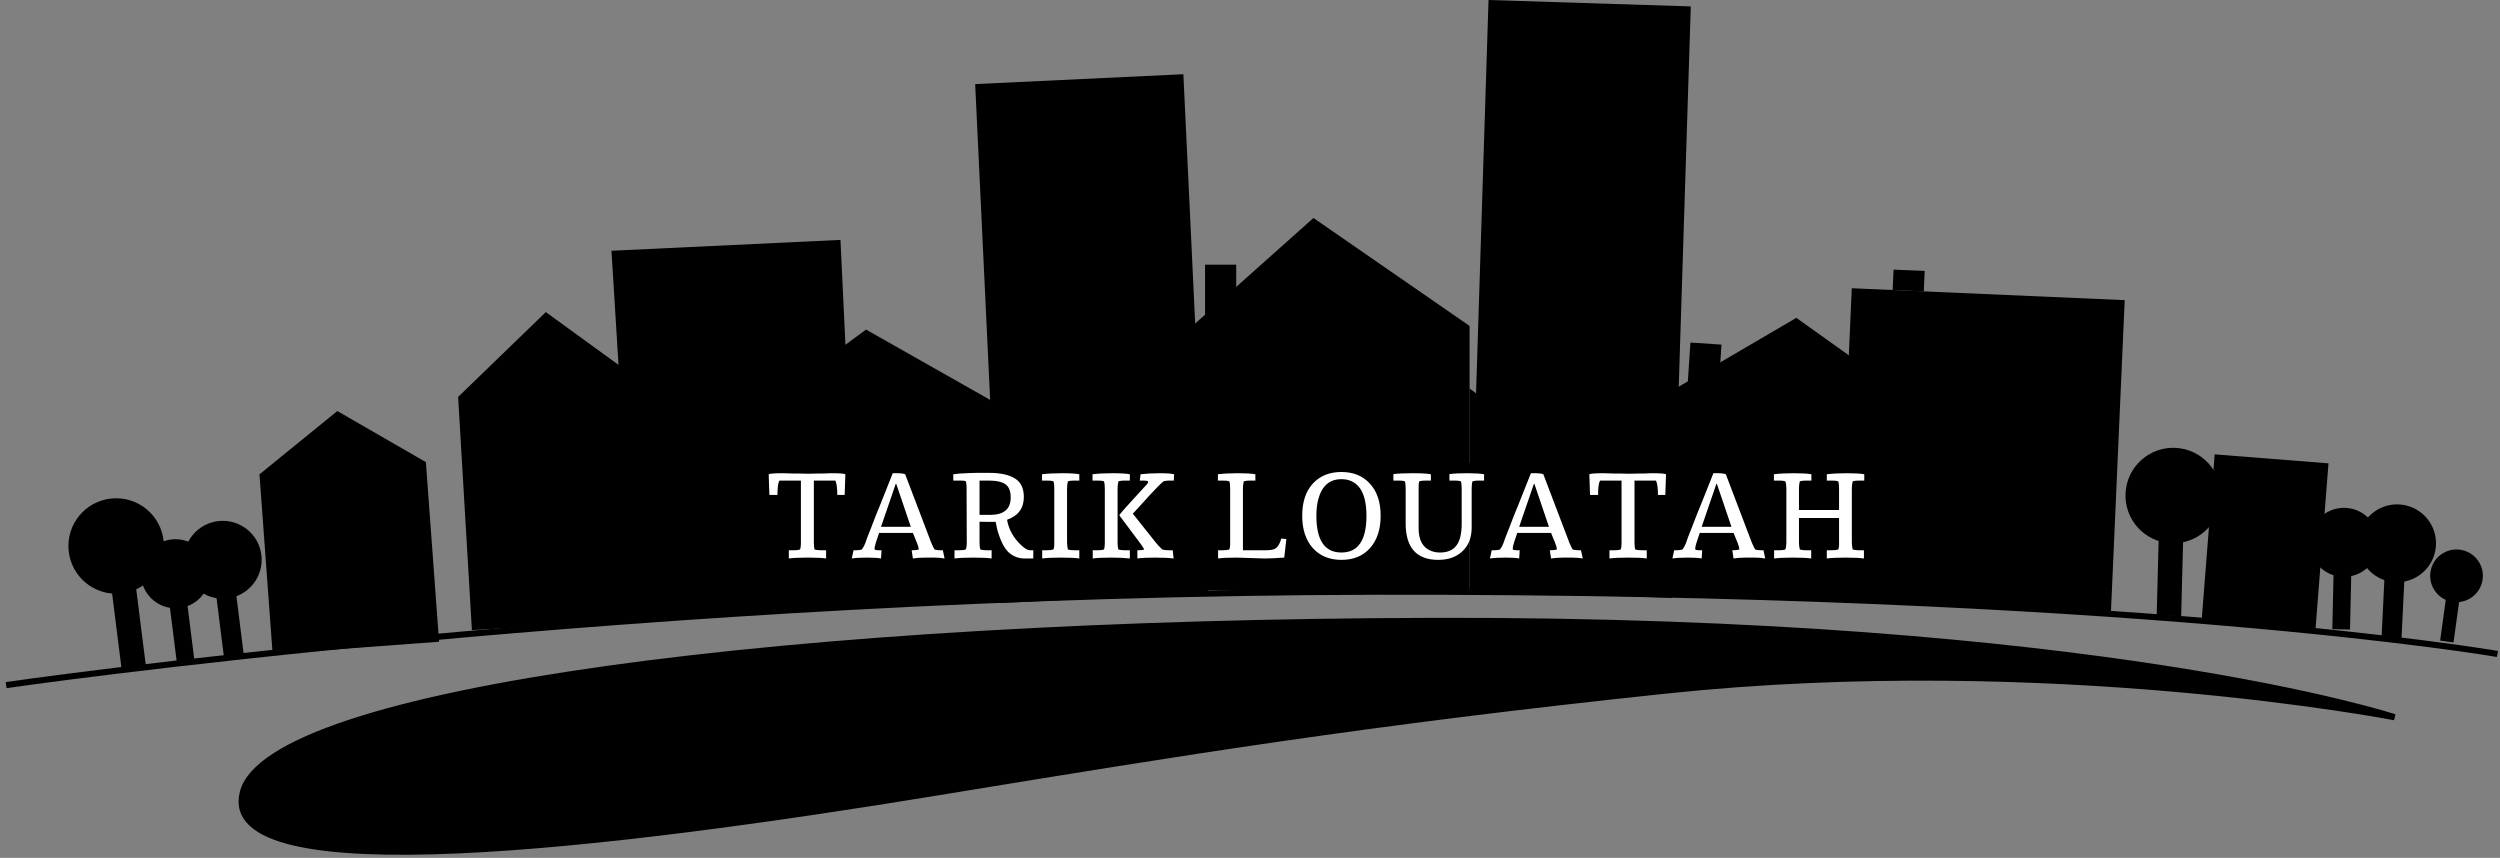 <svg width="408" height="140" viewBox="0 0 408 140" fill="none" xmlns="http://www.w3.org/2000/svg">
<rect x="0" y="0" width="408" height="140" fill="#808080" stroke="none"/>
<path d="M99.791 40.923L137.173 39.151L137.163 39.152L139.986 98.726L103.5 101L99.791 40.923Z" fill="black"/>
<path d="M42.345 77.416L55.054 67.08L69.505 75.422L71.657 104.735L44.497 106.729L42.345 77.416Z" fill="black"/>
<path d="M74.766 64.78L89.076 50.933L105.635 62.956L107.884 101.006L77.014 102.831L74.766 64.78Z" fill="black"/>
<path d="M118.942 70.237L141.336 53.787L165.513 67.485L167.294 97.633L120.723 100.385L118.942 70.237Z" fill="black"/>
<path d="M201.749 48.281L196.667 52.093L196.667 48.281L196.667 43.199L201.749 43.199L201.749 48.281Z" fill="black"/>
<path d="M280.699 60.009L275.442 62.503L275.628 59.675L275.876 55.905L280.947 56.239L280.699 60.009Z" fill="black"/>
<path d="M302.208 47.041L346.762 48.984L346.75 48.983L344.5 100L300 97.668L302.208 47.041Z" fill="black"/>
<path d="M313.965 47.553L308.883 47.332L309.028 44L314.105 44.224L313.965 47.553Z" fill="black"/>
<path d="M125.593 66.069L120.569 69.957L120.511 66.146L120.433 61.065L125.515 60.987L125.593 66.069Z" fill="black"/>
<path d="M159.149 13.723L193.135 12.112L193.126 12.113L197.138 96.799L163.162 98.409L159.149 13.723Z" fill="black"/>
<path d="M242.927 0.001L275.946 1.047L275.937 1.048L272.876 97.561L239.867 96.514L242.927 0.001Z" fill="black"/>
<path d="M361.435 74.153L380.012 75.618L380.011 75.611L377.876 102.824L359.299 101.366L361.435 74.153Z" fill="black"/>
<path d="M191.585 55.888L214.357 35.576L239.836 53.195L239.836 96.563L191.773 96.297L191.585 55.888Z" fill="black"/>
<path d="M239.833 63.4L255.113 74.847L255.081 96.563H239.836L239.833 63.4Z" fill="black"/>
<path d="M269.179 65.908L293.161 51.873L315.783 68.008L314.424 98.178L268.5 97L269.179 65.908Z" fill="black"/>
<path d="M407.581 106.727C407.581 106.727 347.997 96.344 224.619 96.565C104.211 96.78 1 111.809 1 111.809" stroke="black"/>
<path d="M234.438 101.33C342.586 101.102 390.796 117.053 390.796 117.053C390.796 117.053 334.493 106.108 271.999 112.685C222.927 117.85 192.182 122.891 154.846 129.012L153.201 129.282C99.917 138.017 35.277 145.878 39.645 129.282C44.012 112.685 128.892 101.552 234.438 101.33Z" fill="black" stroke="black"/>
<path d="M35.082 95.571L38.314 95.165L39.809 107.059L36.577 107.465L35.082 95.571Z" fill="black"/>
<circle cx="36.353" cy="91.353" r="6.353" fill="black"/>
<path d="M27.508 97.375L30.374 97.015L31.7 107.564L28.834 107.924L27.508 97.375Z" fill="black"/>
<circle cx="28.634" cy="93.634" r="5.634" fill="black"/>
<path d="M18 94.498L21.962 94L23.796 108.585L19.833 109.083L18 94.498Z" fill="black"/>
<circle cx="18.955" cy="89.106" r="7.79" fill="black"/>
<path d="M389.226 92.605L392.479 92.761L391.902 104.735L388.649 104.579L389.226 92.605Z" fill="black"/>
<circle cx="391.204" cy="88.668" r="6.353" transform="rotate(9.921 391.204 88.668)" fill="black"/>
<path d="M380.875 92.047L383.763 92.112L383.521 102.742L380.634 102.676L380.875 92.047Z" fill="black"/>
<circle cx="382.54" cy="88.512" r="5.634" transform="rotate(8.467 382.54 88.512)" fill="black"/>
<path d="M399.337 96.509L401.52 96.81L400.414 104.848L398.23 104.547L399.337 96.509Z" fill="black"/>
<circle cx="400.906" cy="93.974" r="4.3" transform="rotate(15 400.906 93.974)" fill="black"/>
<path d="M352.353 85.751L356.345 85.854L355.966 100.55L351.974 100.447L352.353 85.751Z" fill="black"/>
<circle cx="354.67" cy="80.872" r="7.79" transform="rotate(8.642 354.67 80.872)" fill="black"/>
<path d="M241.358 84.515L244.5 84.596L244.202 96.161L241.06 96.08L241.358 84.515Z" fill="black"/>
<circle cx="243.181" cy="80.675" r="6.131" transform="rotate(8.642 243.181 80.675)" fill="black"/>
<path d="M250.908 91.36L252.5 91.422L252.439 96.695L250.847 96.633L250.908 91.36Z" fill="black"/>
<ellipse cx="251.802" cy="89.624" rx="3.113" ry="2.789" transform="rotate(8.642 251.802 89.624)" fill="black"/>
<path d="M142.515 77.937L142.433 80.346H141.576C141.576 79.584 141.501 79.026 141.351 78.672H138.841V85.876C138.841 86.216 138.868 86.495 138.923 86.713C139.141 86.767 139.385 86.795 139.658 86.795H140.27V87.754C139.834 87.686 139.127 87.652 138.147 87.652C137.168 87.652 136.426 87.686 135.923 87.754V86.795H136.535C136.807 86.795 137.039 86.767 137.229 86.713C137.297 86.536 137.331 86.298 137.331 85.999V78.672H134.821C134.671 78.944 134.596 79.502 134.596 80.346H133.658L133.576 77.937C133.739 77.856 134.277 77.815 135.188 77.815L136.637 77.856H137.29L138.168 77.876L139.168 77.856C139.358 77.856 139.549 77.856 139.739 77.856L140.882 77.815C141.807 77.815 142.351 77.856 142.515 77.937ZM148.385 79.06L146.671 84.06H150.14L148.447 79.06H148.385ZM146.671 87.754C146.345 87.686 145.8 87.652 145.038 87.652C144.276 87.652 143.685 87.686 143.263 87.754L143.467 86.795H143.773C144.018 86.795 144.236 86.767 144.426 86.713C144.617 86.454 144.746 86.223 144.814 86.019C144.896 85.801 144.991 85.536 145.1 85.223C145.222 84.91 145.365 84.55 145.528 84.141C145.691 83.733 145.862 83.291 146.038 82.815C146.229 82.339 146.419 81.869 146.61 81.407L148.038 77.815H148.671C148.998 77.815 149.27 77.856 149.487 77.937L152.508 85.876C152.671 86.271 152.807 86.55 152.916 86.713C153.134 86.767 153.351 86.795 153.569 86.795H153.875L154.079 87.754C153.698 87.686 153.283 87.652 152.834 87.652H151.875C151.29 87.652 150.793 87.686 150.385 87.754L150.242 86.795H150.365C150.61 86.795 150.841 86.767 151.059 86.713C151.059 86.509 150.991 86.244 150.855 85.917L150.385 84.774H146.447L146.079 85.876C145.97 86.203 145.916 86.461 145.916 86.652C145.916 86.747 146.086 86.795 146.426 86.795H146.732L146.671 87.754ZM159.38 82.672C160.985 82.672 161.788 81.999 161.788 80.652C161.788 79.917 161.591 79.407 161.196 79.121C160.802 78.822 160.142 78.672 159.217 78.672H158.156V82.672C158.564 82.672 158.972 82.672 159.38 82.672ZM159.564 87.754C159.115 87.686 158.407 87.652 157.441 87.652C156.475 87.652 155.741 87.686 155.237 87.754V86.795H155.849C156.121 86.795 156.353 86.767 156.543 86.713C156.625 86.536 156.666 86.271 156.666 85.917L156.645 79.489C156.645 79.162 156.611 78.91 156.543 78.733C156.407 78.692 156.196 78.672 155.911 78.672H155.094V77.937C155.244 77.924 155.421 77.903 155.625 77.876C155.829 77.849 156.047 77.835 156.278 77.835C156.523 77.822 156.768 77.808 157.013 77.795C157.271 77.781 157.57 77.774 157.911 77.774H159.258C160.577 77.774 161.584 77.992 162.278 78.427C162.972 78.849 163.319 79.57 163.319 80.591C163.319 81.897 162.666 82.781 161.36 83.244C161.564 84.4 162.135 85.407 163.074 86.264C163.455 86.618 163.781 86.795 164.053 86.795H164.421V87.754H163.4C162.652 87.754 162.006 87.489 161.462 86.958C161.081 86.563 160.754 85.978 160.482 85.203C160.36 84.876 160.264 84.57 160.196 84.284C160.142 83.985 160.087 83.72 160.033 83.489C159.72 83.489 159.407 83.489 159.094 83.489C158.781 83.489 158.468 83.482 158.156 83.468V85.876C158.156 86.257 158.19 86.536 158.258 86.713C158.475 86.767 158.707 86.795 158.951 86.795H159.564V87.754ZM169.785 87.754C169.35 87.686 168.642 87.652 167.663 87.652C166.697 87.652 165.962 87.686 165.458 87.754V86.795H166.05C166.309 86.795 166.547 86.767 166.765 86.713C166.846 86.509 166.88 86.244 166.867 85.917V79.529C166.867 79.189 166.833 78.931 166.765 78.754C166.615 78.699 166.377 78.672 166.05 78.672H165.438V77.937C166.064 77.856 166.839 77.815 167.765 77.815C168.703 77.815 169.377 77.856 169.785 77.937V78.672H169.173C168.887 78.672 168.649 78.699 168.458 78.754C168.39 79.026 168.356 79.284 168.356 79.529V85.876C168.356 86.162 168.39 86.441 168.458 86.713C168.676 86.767 168.914 86.795 169.173 86.795H169.785V87.754ZM171.329 77.937C171.955 77.856 172.73 77.815 173.655 77.815C174.594 77.815 175.267 77.856 175.676 77.937V78.672H175.063C174.778 78.672 174.54 78.699 174.349 78.754C174.281 79.026 174.247 79.298 174.247 79.57V85.917C174.247 86.257 174.281 86.522 174.349 86.713C174.567 86.767 174.805 86.795 175.063 86.795H175.676V87.754C175.063 87.686 174.335 87.652 173.492 87.652C172.526 87.652 171.812 87.686 171.349 87.754V86.795H171.961C172.233 86.795 172.465 86.767 172.655 86.713C172.723 86.536 172.757 86.298 172.757 85.999V79.57C172.757 79.203 172.723 78.931 172.655 78.754C172.506 78.699 172.267 78.672 171.941 78.672H171.329V77.937ZM176.92 77.937C177.601 77.856 178.342 77.815 179.145 77.815C179.961 77.815 180.526 77.856 180.839 77.937L180.798 78.672H180.247C180.043 78.672 179.832 78.699 179.614 78.754C179.247 79.053 178.703 79.597 177.982 80.386C177.274 81.175 176.805 81.693 176.574 81.937C176.342 82.182 176.159 82.38 176.023 82.529L178.716 85.917C178.92 86.175 179.172 86.441 179.472 86.713C179.689 86.767 179.914 86.795 180.145 86.795H180.676L180.778 87.754C180.233 87.686 179.506 87.652 178.594 87.652C177.696 87.652 177.016 87.686 176.553 87.754V86.795H176.676C176.989 86.795 177.213 86.767 177.349 86.713C177.295 86.563 177.125 86.298 176.839 85.917L174.716 83.08C174.676 83.04 174.642 82.999 174.614 82.958C174.587 82.903 174.533 82.815 174.451 82.693C174.519 82.597 174.635 82.454 174.798 82.264C174.975 82.073 175.131 81.897 175.267 81.733C175.417 81.556 175.682 81.264 176.063 80.856C176.444 80.434 176.798 80.046 177.125 79.692C177.574 79.244 177.798 78.972 177.798 78.876V78.754C177.689 78.699 177.499 78.672 177.227 78.672H176.839L176.92 77.937ZM191.371 87.754L188.105 87.652C187.139 87.652 186.425 87.686 185.962 87.754V86.795H186.554C186.813 86.795 187.051 86.767 187.268 86.713C187.35 86.509 187.384 86.244 187.371 85.917V79.57C187.371 79.203 187.336 78.931 187.268 78.754C187.119 78.699 186.881 78.672 186.554 78.672H185.942V77.937C186.568 77.856 187.343 77.815 188.268 77.815C189.207 77.815 189.888 77.856 190.309 77.937V78.672H189.677C189.418 78.672 189.18 78.699 188.962 78.754C188.894 79.026 188.86 79.298 188.86 79.57V86.795H191.473C192.003 86.795 192.371 86.74 192.575 86.631C192.915 86.454 193.166 86.053 193.33 85.427L193.922 85.489L193.677 87.652C192.683 87.72 191.915 87.754 191.371 87.754ZM197.422 82.795C197.422 85.638 198.395 87.06 200.34 87.06C202.286 87.06 203.259 85.631 203.259 82.774C203.259 81.359 203.007 80.291 202.504 79.57C201.987 78.863 201.265 78.509 200.34 78.509C198.939 78.509 198.034 79.312 197.626 80.917C197.49 81.448 197.422 82.073 197.422 82.795ZM203.667 79.04C204.497 79.937 204.912 81.182 204.912 82.774C204.912 84.352 204.504 85.604 203.687 86.529C202.871 87.454 201.755 87.917 200.34 87.917C198.939 87.917 197.823 87.454 196.993 86.529C196.177 85.604 195.769 84.352 195.769 82.774C195.769 81.182 196.177 79.937 196.993 79.04C197.823 78.128 198.939 77.672 200.34 77.672C201.742 77.672 202.85 78.128 203.667 79.04ZM212.931 77.917C213.435 77.849 214.128 77.815 215.013 77.815C215.911 77.815 216.564 77.856 216.972 77.937V78.672H216.339C216.054 78.672 215.816 78.699 215.625 78.754C215.557 78.931 215.523 79.203 215.523 79.57V84.121C215.523 85.318 215.162 86.25 214.441 86.917C213.734 87.584 212.795 87.917 211.625 87.917C209.094 87.917 207.829 86.495 207.829 83.652V79.57C207.829 79.203 207.795 78.931 207.727 78.754C207.577 78.699 207.346 78.672 207.033 78.672H206.401V77.917C206.918 77.849 207.673 77.815 208.666 77.815C209.659 77.815 210.36 77.856 210.768 77.937V78.672H210.135C209.877 78.672 209.639 78.699 209.421 78.754C209.353 78.944 209.326 79.216 209.339 79.57V84.223C209.339 85.624 209.829 86.509 210.809 86.876C211.108 86.999 211.448 87.06 211.829 87.06C212.7 87.06 213.339 86.788 213.747 86.244C214.156 85.699 214.36 84.856 214.36 83.713V79.57C214.36 79.203 214.326 78.931 214.258 78.754C214.108 78.699 213.87 78.672 213.543 78.672H212.931V77.917ZM222.776 79.06L221.062 84.06H224.531L222.837 79.06H222.776ZM221.062 87.754C220.735 87.686 220.191 87.652 219.429 87.652C218.667 87.652 218.075 87.686 217.654 87.754L217.858 86.795H218.164C218.409 86.795 218.626 86.767 218.817 86.713C219.007 86.454 219.136 86.223 219.205 86.019C219.286 85.801 219.381 85.536 219.49 85.223C219.613 84.91 219.756 84.55 219.919 84.141C220.082 83.733 220.252 83.291 220.429 82.815C220.619 82.339 220.81 81.869 221 81.407L222.429 77.815H223.062C223.388 77.815 223.66 77.856 223.878 77.937L226.898 85.876C227.062 86.271 227.198 86.55 227.307 86.713C227.524 86.767 227.742 86.795 227.96 86.795H228.266L228.47 87.754C228.089 87.686 227.674 87.652 227.225 87.652H226.266C225.681 87.652 225.184 87.686 224.776 87.754L224.633 86.795H224.756C225 86.795 225.232 86.767 225.449 86.713C225.449 86.509 225.381 86.244 225.245 85.917L224.776 84.774H220.837L220.47 85.876C220.361 86.203 220.307 86.461 220.307 86.652C220.307 86.747 220.477 86.795 220.817 86.795H221.123L221.062 87.754ZM238.179 77.937L238.097 80.346H237.24C237.24 79.584 237.165 79.026 237.016 78.672H234.505V85.876C234.505 86.216 234.533 86.495 234.587 86.713C234.805 86.767 235.05 86.795 235.322 86.795H235.934V87.754C235.499 87.686 234.791 87.652 233.811 87.652C232.832 87.652 232.09 87.686 231.587 87.754V86.795H232.199C232.471 86.795 232.703 86.767 232.893 86.713C232.961 86.536 232.995 86.298 232.995 85.999V78.672H230.485C230.335 78.944 230.26 79.502 230.26 80.346H229.322L229.24 77.937C229.403 77.856 229.941 77.815 230.852 77.815L232.301 77.856H232.954L233.832 77.876L234.832 77.856C235.022 77.856 235.213 77.856 235.403 77.856L236.546 77.815C237.471 77.815 238.016 77.856 238.179 77.937ZM244.049 79.06L242.335 84.06H245.804L244.111 79.06H244.049ZM242.335 87.754C242.009 87.686 241.464 87.652 240.702 87.652C239.941 87.652 239.349 87.686 238.927 87.754L239.131 86.795H239.437C239.682 86.795 239.9 86.767 240.09 86.713C240.281 86.454 240.41 86.223 240.478 86.019C240.56 85.801 240.655 85.536 240.764 85.223C240.886 84.91 241.029 84.55 241.192 84.141C241.356 83.733 241.526 83.291 241.702 82.815C241.893 82.339 242.083 81.869 242.274 81.407L243.702 77.815H244.335C244.662 77.815 244.934 77.856 245.151 77.937L248.172 85.876C248.335 86.271 248.471 86.55 248.58 86.713C248.798 86.767 249.015 86.795 249.233 86.795H249.539L249.743 87.754C249.362 87.686 248.947 87.652 248.498 87.652H247.539C246.954 87.652 246.458 87.686 246.049 87.754L245.907 86.795H246.029C246.274 86.795 246.505 86.767 246.723 86.713C246.723 86.509 246.655 86.244 246.519 85.917L246.049 84.774H242.111L241.743 85.876C241.634 86.203 241.58 86.461 241.58 86.652C241.58 86.747 241.75 86.795 242.09 86.795H242.396L242.335 87.754ZM261.248 87.754C260.786 87.686 260.078 87.652 259.126 87.652C258.173 87.652 257.439 87.686 256.922 87.754V86.795H257.534C257.82 86.795 258.058 86.767 258.248 86.713C258.33 86.536 258.364 86.271 258.35 85.917V83.04H253.677V85.876C253.677 86.162 253.711 86.441 253.779 86.713C253.996 86.767 254.235 86.795 254.493 86.795H255.105V87.754C254.643 87.686 253.928 87.652 252.962 87.652C251.996 87.652 251.269 87.686 250.779 87.754V86.795H251.391C251.663 86.795 251.894 86.767 252.085 86.713C252.166 86.509 252.207 86.244 252.207 85.917V79.57C252.207 79.244 252.166 78.972 252.085 78.754C251.935 78.699 251.697 78.672 251.371 78.672H250.758V77.937C251.384 77.856 252.153 77.815 253.064 77.815C253.99 77.815 254.677 77.856 255.126 77.937V78.672H254.493C254.235 78.672 253.996 78.699 253.779 78.754C253.711 79.026 253.677 79.298 253.677 79.57V82.101H258.35V79.57C258.35 79.203 258.316 78.931 258.248 78.754C258.098 78.699 257.86 78.672 257.534 78.672H256.922V77.937C257.547 77.856 258.323 77.815 259.248 77.815C260.187 77.815 260.867 77.856 261.289 77.937V78.672H260.656C260.398 78.672 260.16 78.699 259.942 78.754C259.874 79.026 259.84 79.298 259.84 79.57V85.876C259.84 86.162 259.874 86.441 259.942 86.713C260.16 86.767 260.391 86.795 260.636 86.795H261.248V87.754Z" fill="black"/>
<path d="M137.964 77.4L137.85 80.771H136.65C136.65 79.705 136.545 78.924 136.336 78.429H132.821V88.514C132.821 88.99 132.86 89.381 132.936 89.686C133.24 89.762 133.583 89.8 133.964 89.8H134.821V91.143C134.212 91.048 133.221 91 131.85 91C130.479 91 129.44 91.048 128.736 91.143V89.8H129.593C129.974 89.8 130.298 89.762 130.564 89.686C130.66 89.438 130.707 89.105 130.707 88.686V78.429H127.193C126.983 78.809 126.879 79.591 126.879 80.771H125.564L125.45 77.4C125.679 77.286 126.431 77.229 127.707 77.229L129.736 77.286H130.65L131.879 77.314L133.279 77.286C133.545 77.286 133.812 77.286 134.079 77.286L135.679 77.229C136.974 77.229 137.736 77.286 137.964 77.4ZM146.183 78.971L143.783 85.971H148.64L146.269 78.971H146.183ZM143.783 91.143C143.326 91.048 142.564 91 141.497 91C140.431 91 139.602 91.048 139.012 91.143L139.297 89.8H139.726C140.069 89.8 140.374 89.762 140.64 89.686C140.907 89.324 141.088 89 141.183 88.714C141.297 88.409 141.431 88.038 141.583 87.6C141.755 87.162 141.955 86.657 142.183 86.086C142.412 85.514 142.65 84.895 142.897 84.229C143.164 83.562 143.431 82.905 143.697 82.257L145.697 77.229H146.583C147.04 77.229 147.421 77.286 147.726 77.4L151.955 88.514C152.183 89.067 152.374 89.457 152.526 89.686C152.831 89.762 153.136 89.8 153.44 89.8H153.869L154.155 91.143C153.621 91.048 153.04 91 152.412 91H151.069C150.25 91 149.555 91.048 148.983 91.143L148.783 89.8H148.955C149.297 89.8 149.621 89.762 149.926 89.686C149.926 89.4 149.831 89.029 149.64 88.571L148.983 86.971H143.469L142.955 88.514C142.802 88.971 142.726 89.333 142.726 89.6C142.726 89.733 142.964 89.8 143.44 89.8H143.869L143.783 91.143ZM161.576 84.029C163.823 84.029 164.947 83.086 164.947 81.2C164.947 80.171 164.671 79.457 164.119 79.057C163.566 78.638 162.642 78.429 161.347 78.429H159.861V84.029C160.433 84.029 161.004 84.029 161.576 84.029ZM161.833 91.143C161.204 91.048 160.214 91 158.861 91C157.509 91 156.48 91.048 155.776 91.143V89.8H156.633C157.014 89.8 157.338 89.762 157.604 89.686C157.719 89.438 157.776 89.067 157.776 88.571L157.747 79.571C157.747 79.114 157.699 78.762 157.604 78.514C157.414 78.457 157.119 78.429 156.719 78.429H155.576V77.4C155.785 77.381 156.033 77.352 156.319 77.314C156.604 77.276 156.909 77.257 157.233 77.257C157.576 77.238 157.919 77.219 158.261 77.2C158.623 77.181 159.042 77.171 159.519 77.171H161.404C163.252 77.171 164.661 77.476 165.633 78.086C166.604 78.676 167.09 79.686 167.09 81.114C167.09 82.943 166.176 84.181 164.347 84.829C164.633 86.448 165.433 87.857 166.747 89.057C167.28 89.552 167.738 89.8 168.119 89.8H168.633V91.143H167.204C166.157 91.143 165.252 90.771 164.49 90.029C163.957 89.476 163.499 88.657 163.119 87.571C162.947 87.114 162.814 86.686 162.719 86.286C162.642 85.867 162.566 85.495 162.49 85.171C162.052 85.171 161.614 85.171 161.176 85.171C160.738 85.171 160.299 85.162 159.861 85.143V88.514C159.861 89.048 159.909 89.438 160.004 89.686C160.309 89.762 160.633 89.8 160.976 89.8H161.833V91.143ZM176.143 91.143C175.533 91.048 174.543 91 173.171 91C171.819 91 170.79 91.048 170.085 91.143V89.8H170.914C171.276 89.8 171.609 89.762 171.914 89.686C172.028 89.4 172.076 89.029 172.057 88.571V79.629C172.057 79.152 172.009 78.79 171.914 78.543C171.705 78.467 171.371 78.429 170.914 78.429H170.057V77.4C170.933 77.286 172.019 77.229 173.314 77.229C174.628 77.229 175.571 77.286 176.143 77.4V78.429H175.285C174.885 78.429 174.552 78.467 174.285 78.543C174.19 78.924 174.143 79.286 174.143 79.629V88.514C174.143 88.914 174.19 89.305 174.285 89.686C174.59 89.762 174.924 89.8 175.285 89.8H176.143V91.143ZM178.304 77.4C179.18 77.286 180.266 77.229 181.561 77.229C182.875 77.229 183.818 77.286 184.39 77.4V78.429H183.532C183.132 78.429 182.799 78.467 182.532 78.543C182.437 78.924 182.39 79.305 182.39 79.686V88.571C182.39 89.048 182.437 89.419 182.532 89.686C182.837 89.762 183.17 89.8 183.532 89.8H184.39V91.143C183.532 91.048 182.513 91 181.332 91C179.98 91 178.98 91.048 178.332 91.143V89.8H179.19C179.57 89.8 179.894 89.762 180.161 89.686C180.256 89.438 180.304 89.105 180.304 88.686V79.686C180.304 79.171 180.256 78.79 180.161 78.543C179.951 78.467 179.618 78.429 179.161 78.429H178.304V77.4ZM186.132 77.4C187.085 77.286 188.123 77.229 189.247 77.229C190.39 77.229 191.18 77.286 191.618 77.4L191.561 78.429H190.79C190.504 78.429 190.209 78.467 189.904 78.543C189.39 78.962 188.628 79.724 187.618 80.829C186.628 81.933 185.97 82.657 185.647 83C185.323 83.343 185.066 83.619 184.875 83.829L188.647 88.571C188.932 88.933 189.285 89.305 189.704 89.686C190.009 89.762 190.323 89.8 190.647 89.8H191.39L191.532 91.143C190.77 91.048 189.751 91 188.475 91C187.218 91 186.266 91.048 185.618 91.143V89.8H185.79C186.228 89.8 186.542 89.762 186.732 89.686C186.656 89.476 186.418 89.105 186.018 88.571L183.047 84.6C182.99 84.543 182.942 84.486 182.904 84.429C182.866 84.352 182.79 84.229 182.675 84.057C182.77 83.924 182.932 83.724 183.161 83.457C183.409 83.191 183.628 82.943 183.818 82.714C184.028 82.467 184.399 82.057 184.932 81.486C185.466 80.895 185.961 80.352 186.418 79.857C187.047 79.229 187.361 78.848 187.361 78.714V78.543C187.209 78.467 186.942 78.429 186.561 78.429H186.018L186.132 77.4ZM206.362 91.143L201.791 91C200.439 91 199.439 91.048 198.791 91.143V89.8H199.62C199.981 89.8 200.315 89.762 200.62 89.686C200.734 89.4 200.781 89.029 200.762 88.571V79.686C200.762 79.171 200.715 78.79 200.62 78.543C200.41 78.467 200.077 78.429 199.62 78.429H198.762V77.4C199.639 77.286 200.724 77.229 202.02 77.229C203.334 77.229 204.286 77.286 204.877 77.4V78.429H203.991C203.629 78.429 203.296 78.467 202.991 78.543C202.896 78.924 202.848 79.305 202.848 79.686V89.8H206.505C207.248 89.8 207.762 89.724 208.048 89.571C208.524 89.324 208.877 88.762 209.105 87.886L209.934 87.971L209.591 91C208.2 91.095 207.124 91.143 206.362 91.143ZM214.834 84.2C214.834 88.181 216.196 90.171 218.92 90.171C221.644 90.171 223.006 88.171 223.006 84.171C223.006 82.191 222.653 80.695 221.949 79.686C221.225 78.695 220.215 78.2 218.92 78.2C216.958 78.2 215.692 79.324 215.12 81.571C214.93 82.314 214.834 83.191 214.834 84.2ZM223.577 78.943C224.739 80.2 225.32 81.943 225.32 84.171C225.32 86.381 224.749 88.133 223.606 89.429C222.463 90.724 220.901 91.371 218.92 91.371C216.958 91.371 215.396 90.724 214.234 89.429C213.092 88.133 212.52 86.381 212.52 84.171C212.52 81.943 213.092 80.2 214.234 78.943C215.396 77.667 216.958 77.029 218.92 77.029C220.882 77.029 222.434 77.667 223.577 78.943ZM236.547 77.371C237.252 77.276 238.224 77.229 239.462 77.229C240.719 77.229 241.633 77.286 242.204 77.4V78.429H241.319C240.919 78.429 240.585 78.467 240.319 78.543C240.224 78.79 240.176 79.171 240.176 79.686V86.057C240.176 87.733 239.671 89.038 238.662 89.971C237.671 90.905 236.357 91.371 234.719 91.371C231.176 91.371 229.404 89.381 229.404 85.4V79.686C229.404 79.171 229.357 78.79 229.262 78.543C229.052 78.467 228.728 78.429 228.29 78.429H227.404V77.371C228.128 77.276 229.185 77.229 230.576 77.229C231.966 77.229 232.947 77.286 233.519 77.4V78.429H232.633C232.271 78.429 231.938 78.467 231.633 78.543C231.538 78.809 231.5 79.191 231.519 79.686V86.2C231.519 88.162 232.204 89.4 233.576 89.914C233.995 90.086 234.471 90.171 235.004 90.171C236.224 90.171 237.119 89.79 237.69 89.029C238.262 88.267 238.547 87.086 238.547 85.486V79.686C238.547 79.171 238.5 78.79 238.404 78.543C238.195 78.467 237.862 78.429 237.404 78.429H236.547V77.371ZM250.33 78.971L247.93 85.971H252.787L250.416 78.971H250.33ZM247.93 91.143C247.473 91.048 246.711 91 245.644 91C244.578 91 243.749 91.048 243.159 91.143L243.444 89.8H243.873C244.216 89.8 244.521 89.762 244.787 89.686C245.054 89.324 245.235 89 245.33 88.714C245.444 88.409 245.578 88.038 245.73 87.6C245.901 87.162 246.101 86.657 246.33 86.086C246.559 85.514 246.797 84.895 247.044 84.229C247.311 83.562 247.578 82.905 247.844 82.257L249.844 77.229H250.73C251.187 77.229 251.568 77.286 251.873 77.4L256.101 88.514C256.33 89.067 256.521 89.457 256.673 89.686C256.978 89.762 257.282 89.8 257.587 89.8H258.016L258.301 91.143C257.768 91.048 257.187 91 256.559 91H255.216C254.397 91 253.701 91.048 253.13 91.143L252.93 89.8H253.101C253.444 89.8 253.768 89.762 254.073 89.686C254.073 89.4 253.978 89.029 253.787 88.571L253.13 86.971H247.616L247.101 88.514C246.949 88.971 246.873 89.333 246.873 89.6C246.873 89.733 247.111 89.8 247.587 89.8H248.016L247.93 91.143ZM271.894 77.4L271.78 80.771H270.58C270.58 79.705 270.475 78.924 270.265 78.429H266.751V88.514C266.751 88.99 266.789 89.381 266.865 89.686C267.17 89.762 267.513 89.8 267.894 89.8H268.751V91.143C268.142 91.048 267.151 91 265.78 91C264.408 91 263.37 91.048 262.665 91.143V89.8H263.523C263.903 89.8 264.227 89.762 264.494 89.686C264.589 89.438 264.637 89.105 264.637 88.686V78.429H261.123C260.913 78.809 260.808 79.591 260.808 80.771H259.494L259.38 77.4C259.608 77.286 260.361 77.229 261.637 77.229L263.665 77.286H264.58L265.808 77.314L267.208 77.286C267.475 77.286 267.742 77.286 268.008 77.286L269.608 77.229C270.903 77.229 271.665 77.286 271.894 77.4ZM280.113 78.971L277.713 85.971H282.57L280.199 78.971H280.113ZM277.713 91.143C277.256 91.048 276.494 91 275.427 91C274.36 91 273.532 91.048 272.941 91.143L273.227 89.8H273.656C273.999 89.8 274.303 89.762 274.57 89.686C274.837 89.324 275.018 89 275.113 88.714C275.227 88.409 275.36 88.038 275.513 87.6C275.684 87.162 275.884 86.657 276.113 86.086C276.341 85.514 276.58 84.895 276.827 84.229C277.094 83.562 277.36 82.905 277.627 82.257L279.627 77.229H280.513C280.97 77.229 281.351 77.286 281.656 77.4L285.884 88.514C286.113 89.067 286.303 89.457 286.456 89.686C286.76 89.762 287.065 89.8 287.37 89.8H287.799L288.084 91.143C287.551 91.048 286.97 91 286.341 91H284.999C284.18 91 283.484 91.048 282.913 91.143L282.713 89.8H282.884C283.227 89.8 283.551 89.762 283.856 89.686C283.856 89.4 283.76 89.029 283.57 88.571L282.913 86.971H277.399L276.884 88.514C276.732 88.971 276.656 89.333 276.656 89.6C276.656 89.733 276.894 89.8 277.37 89.8H277.799L277.713 91.143ZM304.191 91.143C303.543 91.048 302.553 91 301.22 91C299.886 91 298.858 91.048 298.134 91.143V89.8H298.991C299.391 89.8 299.724 89.762 299.991 89.686C300.105 89.438 300.153 89.067 300.134 88.571V84.543H293.591V88.514C293.591 88.914 293.639 89.305 293.734 89.686C294.039 89.762 294.372 89.8 294.734 89.8H295.591V91.143C294.943 91.048 293.943 91 292.591 91C291.239 91 290.22 91.048 289.534 91.143V89.8H290.391C290.772 89.8 291.096 89.762 291.362 89.686C291.477 89.4 291.534 89.029 291.534 88.571V79.686C291.534 79.229 291.477 78.848 291.362 78.543C291.153 78.467 290.82 78.429 290.362 78.429H289.505V77.4C290.382 77.286 291.458 77.229 292.734 77.229C294.029 77.229 294.991 77.286 295.62 77.4V78.429H294.734C294.372 78.429 294.039 78.467 293.734 78.543C293.639 78.924 293.591 79.305 293.591 79.686V83.229H300.134V79.686C300.134 79.171 300.086 78.79 299.991 78.543C299.782 78.467 299.448 78.429 298.991 78.429H298.134V77.4C299.01 77.286 300.096 77.229 301.391 77.229C302.705 77.229 303.658 77.286 304.248 77.4V78.429H303.362C303.001 78.429 302.667 78.467 302.362 78.543C302.267 78.924 302.22 79.305 302.22 79.686V88.514C302.22 88.914 302.267 89.305 302.362 89.686C302.667 89.762 302.991 89.8 303.334 89.8H304.191V91.143Z" fill="white"/>
</svg>
